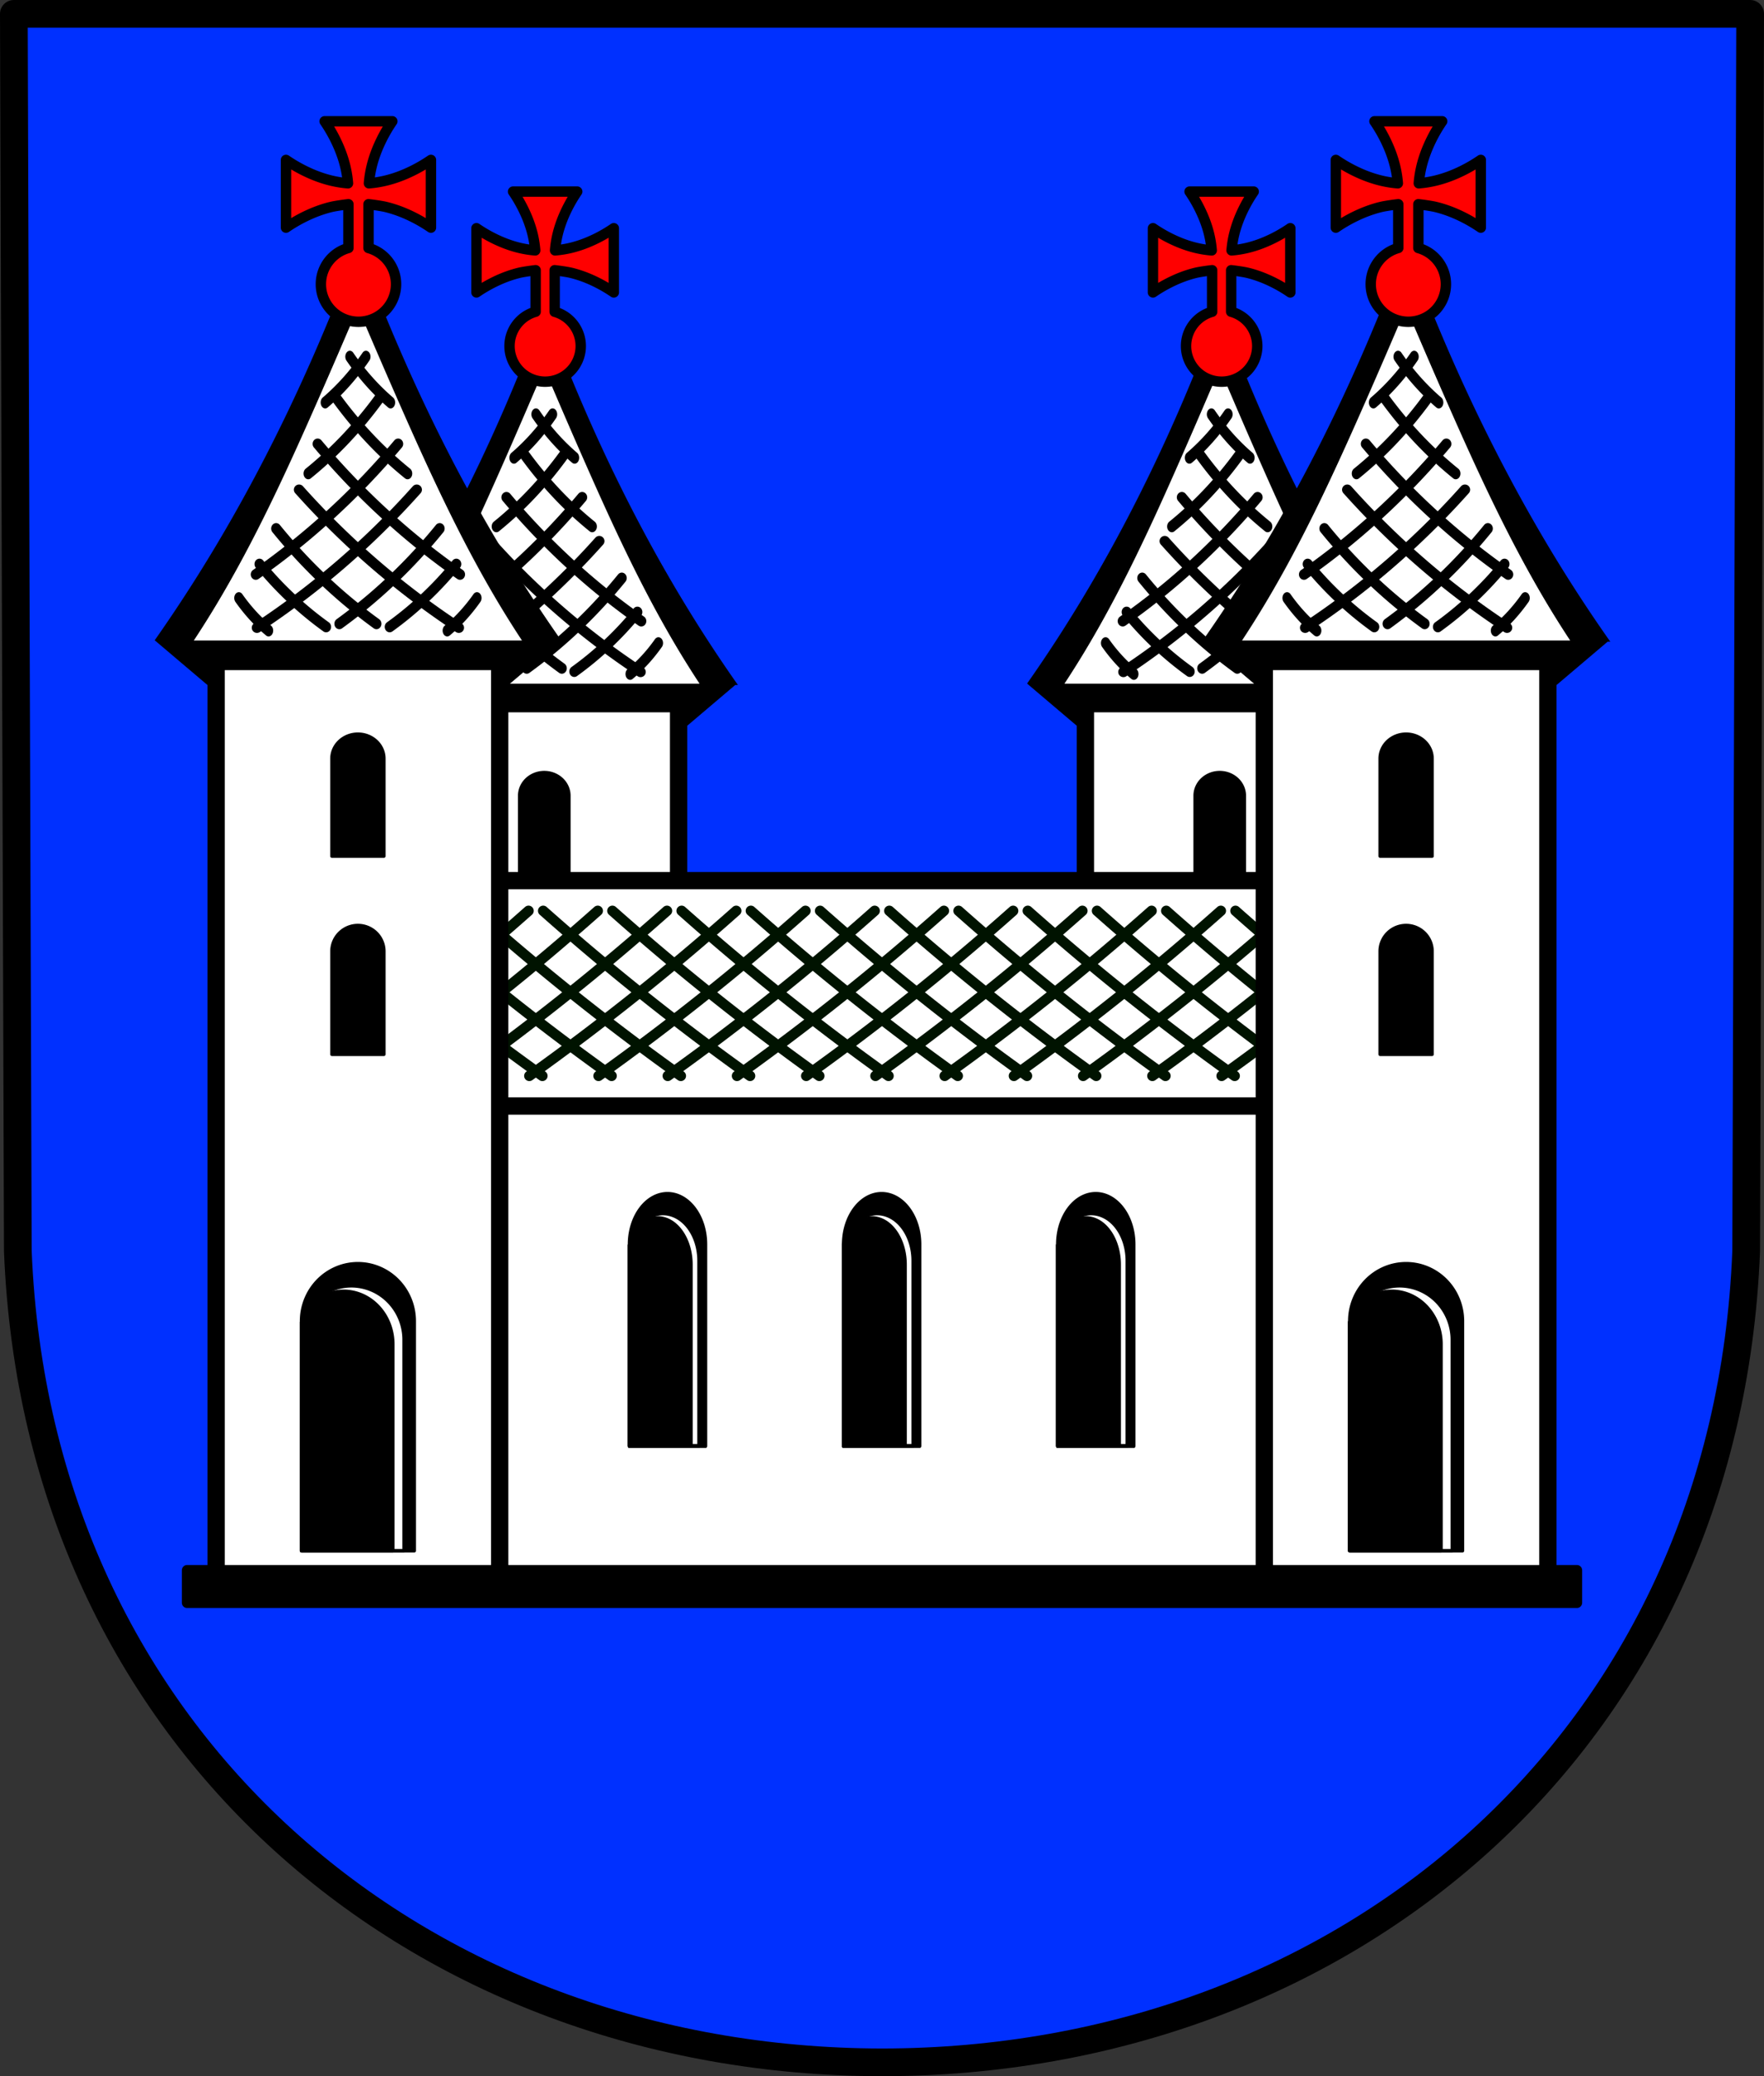 <svg xmlns="http://www.w3.org/2000/svg" width="509.511" height="599.651" viewBox="0 0 134.808 158.658"><rect x="0" y="0" width="134.808" height="158.658" fill="#333333" stroke="none"/><path style="fill:#0030ff;fill-opacity:1;fill-rule:evenodd;stroke:none;stroke-width:2.117;stroke-linecap:round;stroke-linejoin:round;stroke-miterlimit:4;stroke-dasharray:none;stroke-opacity:1" d="m120.932-169.412-.304 94.539c-1.476 37.54-30.656 61.981-66.042 62.002-35.354-.046-64.545-24.497-66.042-62.002l-.304-94.539h66.344z" transform="translate(12.818 170.47)"/><path style="fill:none;fill-rule:evenodd;stroke:#000;stroke-width:2.117;stroke-linecap:round;stroke-linejoin:round;stroke-miterlimit:4;stroke-dasharray:none;stroke-opacity:1" d="m120.932-169.412-.304 94.539c-1.476 37.54-30.656 61.981-66.042 62.002-35.354-.046-64.545-24.497-66.042-62.002l-.304-94.539h66.344z" transform="translate(12.818 170.47)"/><path style="fill:#000;stroke:#000;stroke-width:.265px;stroke-linecap:butt;stroke-linejoin:miter;stroke-opacity:1" d="m28.777-143.907-1.094.247a135.908 135.908 0 0 1-1.77 4.299c-2.618 6.057-5.68 11.928-9.247 17.48a109.482 109.482 0 0 1-2.433 3.625l4.271 3.626.008-2.067h20.53l.007 2.067 4.272-3.626a109.454 109.454 0 0 1-2.433-3.626c-3.567-5.55-6.629-11.422-9.246-17.48a135.921 135.921 0 0 1-1.772-4.298z" transform="translate(12.818 170.47)"/><path style="opacity:1;fill:#fff;fill-opacity:1;fill-rule:evenodd;stroke:#000;stroke-width:1.323;stroke-linecap:round;stroke-linejoin:round;stroke-miterlimit:4;stroke-dasharray:none;stroke-opacity:1;paint-order:fill markers stroke" d="M18.512-116.697h20.53v66.607h-20.53z" transform="translate(12.818 170.47)"/><path style="opacity:1;fill:#000;fill-opacity:1;fill-rule:evenodd;stroke:#000;stroke-width:.265;stroke-linecap:round;stroke-linejoin:round;stroke-miterlimit:4;stroke-dasharray:none;stroke-opacity:1;paint-order:fill markers stroke" d="M28.777-111.43a1.879 1.767 0 0 0-1.88 1.767v7.068h3.759v-7.068a1.879 1.767 0 0 0-1.879-1.767zm0 13.864a1.879 1.867 0 0 0-1.88 1.866v7.466h3.759V-95.7a1.879 1.867 0 0 0-1.879-1.866z" transform="translate(12.818 170.47)"/><path style="fill:#fff;stroke:#000;stroke-width:.265px;stroke-linecap:butt;stroke-linejoin:miter;stroke-opacity:1" d="M28.777-142.662a558.662 558.662 0 0 1-3.082 7.143c-2.216 5.04-4.514 10.059-7.354 14.774-.54.896-1.099 1.78-1.677 2.652H40.89a72.977 72.977 0 0 1-1.676-2.652c-2.84-4.715-5.138-9.735-7.354-14.774a558.676 558.676 0 0 1-3.082-7.143z" transform="translate(12.818 170.47)"/><path style="fill:none;stroke:#000;stroke-width:.837;stroke-linecap:round;stroke-linejoin:round;stroke-miterlimit:4;stroke-dasharray:none;stroke-opacity:1" d="M-132.09-133.048a62.287 62.287 0 0 0 12.21 10.546" transform="matrix(.947 0 0 .948 162.48 167.48)"/><path transform="matrix(.844 0 0 .897 150.186 157.348)" style="fill:none;stroke:#000;stroke-width:.912;stroke-linecap:round;stroke-linejoin:round;stroke-miterlimit:4;stroke-dasharray:none;stroke-opacity:1" d="M-132.09-133.048a62.287 62.287 0 0 0 12.21 10.546"/><path transform="matrix(.422 0 0 .518 95.845 103.69)" style="fill:none;stroke:#000;stroke-width:1.696;stroke-linecap:round;stroke-linejoin:round;stroke-miterlimit:4;stroke-dasharray:none;stroke-opacity:1" d="M-132.09-133.048a62.287 62.287 0 0 0 12.21 10.546"/><path transform="matrix(.242 0 0 .315 72.923 73.57)" style="fill:none;stroke:#000;stroke-width:2.876;stroke-linecap:round;stroke-linejoin:round;stroke-miterlimit:4;stroke-dasharray:none;stroke-opacity:1" d="M-132.09-133.048a62.287 62.287 0 0 0 12.21 10.546"/><path transform="matrix(.595 0 0 .654 114.265 131.186)" style="fill:none;stroke:#000;stroke-width:1.272;stroke-linecap:round;stroke-linejoin:round;stroke-miterlimit:4;stroke-dasharray:none;stroke-opacity:1" d="M-132.09-133.048a62.287 62.287 0 0 0 12.21 10.546"/><path transform="matrix(.395 0 0 .431 86.655 104.116)" style="fill:none;stroke:#000;stroke-width:1.923;stroke-linecap:round;stroke-linejoin:round;stroke-miterlimit:4;stroke-dasharray:none;stroke-opacity:1" d="M-132.09-133.048a62.287 62.287 0 0 0 12.21 10.546"/><path transform="matrix(.177 0 0 .224 56.252 78.946)" style="fill:none;stroke:#000;stroke-width:3.994;stroke-linecap:round;stroke-linejoin:round;stroke-miterlimit:4;stroke-dasharray:none;stroke-opacity:1" d="M-132.09-133.048a62.287 62.287 0 0 0 12.21 10.546"/><path style="fill:none;stroke:#000;stroke-width:.837;stroke-linecap:round;stroke-linejoin:round;stroke-miterlimit:4;stroke-dasharray:none;stroke-opacity:1" d="M-132.09-133.048a62.287 62.287 0 0 0 12.21 10.546" transform="matrix(-.947 0 0 .948 -79.291 167.48)"/><path transform="matrix(-.844 0 0 .897 -66.996 157.348)" style="fill:none;stroke:#000;stroke-width:.912;stroke-linecap:round;stroke-linejoin:round;stroke-miterlimit:4;stroke-dasharray:none;stroke-opacity:1" d="M-132.09-133.048a62.287 62.287 0 0 0 12.21 10.546"/><path transform="matrix(-.422 0 0 .518 -12.656 103.69)" style="fill:none;stroke:#000;stroke-width:1.696;stroke-linecap:round;stroke-linejoin:round;stroke-miterlimit:4;stroke-dasharray:none;stroke-opacity:1" d="M-132.09-133.048a62.287 62.287 0 0 0 12.21 10.546"/><path transform="matrix(-.242 0 0 .315 10.266 73.57)" style="fill:none;stroke:#000;stroke-width:2.876;stroke-linecap:round;stroke-linejoin:round;stroke-miterlimit:4;stroke-dasharray:none;stroke-opacity:1" d="M-132.09-133.048a62.287 62.287 0 0 0 12.21 10.546"/><path transform="matrix(-.595 0 0 .654 -31.076 131.186)" style="fill:none;stroke:#000;stroke-width:1.272;stroke-linecap:round;stroke-linejoin:round;stroke-miterlimit:4;stroke-dasharray:none;stroke-opacity:1" d="M-132.09-133.048a62.287 62.287 0 0 0 12.21 10.546"/><path transform="matrix(-.395 0 0 .431 -3.465 104.116)" style="fill:none;stroke:#000;stroke-width:1.923;stroke-linecap:round;stroke-linejoin:round;stroke-miterlimit:4;stroke-dasharray:none;stroke-opacity:1" d="M-132.09-133.048a62.287 62.287 0 0 0 12.21 10.546"/><path transform="matrix(-.177 0 0 .224 26.937 78.946)" style="fill:none;stroke:#000;stroke-width:3.994;stroke-linecap:round;stroke-linejoin:round;stroke-miterlimit:4;stroke-dasharray:none;stroke-opacity:1" d="M-132.09-133.048a62.287 62.287 0 0 0 12.21 10.546"/><path style="fill:#000;stroke:#000;stroke-width:.265px;stroke-linecap:butt;stroke-linejoin:miter;stroke-opacity:1" d="m80.395-143.907 1.094.247a135.908 135.908 0 0 0 1.77 4.299c2.618 6.057 5.68 11.928 9.247 17.48a109.482 109.482 0 0 0 2.434 3.625l-4.272 3.626-.008-2.067H70.131l-.008 2.067-4.272-3.626a109.454 109.454 0 0 0 2.433-3.626c3.567-5.55 6.629-11.422 9.247-17.48a135.921 135.921 0 0 0 1.77-4.298z" transform="translate(12.818 170.47)"/><path style="opacity:1;fill:#fff;fill-opacity:1;fill-rule:evenodd;stroke:#000;stroke-width:1.323;stroke-linecap:round;stroke-linejoin:round;stroke-miterlimit:4;stroke-dasharray:none;stroke-opacity:1;paint-order:fill markers stroke" transform="matrix(-1 0 0 1 12.818 170.47)" d="M-90.66-116.697h20.53v66.607h-20.53z"/><path style="opacity:1;fill:#000;fill-opacity:1;fill-rule:evenodd;stroke:#000;stroke-width:.265;stroke-linecap:round;stroke-linejoin:round;stroke-miterlimit:4;stroke-dasharray:none;stroke-opacity:1;paint-order:fill markers stroke" d="M80.395-111.43a1.879 1.767 0 0 1 1.88 1.767v7.068h-3.758v-7.068a1.879 1.767 0 0 1 1.878-1.767zm0 13.864a1.879 1.867 0 0 1 1.88 1.866v7.466h-3.758V-95.7a1.879 1.867 0 0 1 1.878-1.866z" transform="translate(12.818 170.47)"/><path style="fill:#fff;stroke:#000;stroke-width:.265px;stroke-linecap:butt;stroke-linejoin:miter;stroke-opacity:1" d="M80.395-142.662c1.011 2.388 2.038 4.77 3.082 7.143 2.216 5.04 4.514 10.059 7.354 14.774.54.896 1.1 1.78 1.677 2.652H68.283a72.977 72.977 0 0 0 1.676-2.652c2.841-4.715 5.138-9.735 7.354-14.774a558.676 558.676 0 0 0 3.082-7.143z" transform="translate(12.818 170.47)"/><path style="fill:none;stroke:#000;stroke-width:.837;stroke-linecap:round;stroke-linejoin:round;stroke-miterlimit:4;stroke-dasharray:none;stroke-opacity:1" d="M-132.09-133.048a62.287 62.287 0 0 0 12.21 10.546" transform="matrix(-.947 0 0 .948 -27.673 167.48)"/><path transform="matrix(-.844 0 0 .897 -15.378 157.348)" style="fill:none;stroke:#000;stroke-width:.912;stroke-linecap:round;stroke-linejoin:round;stroke-miterlimit:4;stroke-dasharray:none;stroke-opacity:1" d="M-132.09-133.048a62.287 62.287 0 0 0 12.21 10.546"/><path transform="matrix(-.422 0 0 .518 38.963 103.69)" style="fill:none;stroke:#000;stroke-width:1.696;stroke-linecap:round;stroke-linejoin:round;stroke-miterlimit:4;stroke-dasharray:none;stroke-opacity:1" d="M-132.09-133.048a62.287 62.287 0 0 0 12.21 10.546"/><path transform="matrix(-.242 0 0 .315 61.885 73.57)" style="fill:none;stroke:#000;stroke-width:2.876;stroke-linecap:round;stroke-linejoin:round;stroke-miterlimit:4;stroke-dasharray:none;stroke-opacity:1" d="M-132.09-133.048a62.287 62.287 0 0 0 12.21 10.546"/><path transform="matrix(-.595 0 0 .654 20.543 131.186)" style="fill:none;stroke:#000;stroke-width:1.272;stroke-linecap:round;stroke-linejoin:round;stroke-miterlimit:4;stroke-dasharray:none;stroke-opacity:1" d="M-132.09-133.048a62.287 62.287 0 0 0 12.21 10.546"/><path transform="matrix(-.395 0 0 .431 48.153 104.116)" style="fill:none;stroke:#000;stroke-width:1.923;stroke-linecap:round;stroke-linejoin:round;stroke-miterlimit:4;stroke-dasharray:none;stroke-opacity:1" d="M-132.09-133.048a62.287 62.287 0 0 0 12.21 10.546"/><path transform="matrix(-.177 0 0 .224 78.556 78.946)" style="fill:none;stroke:#000;stroke-width:3.994;stroke-linecap:round;stroke-linejoin:round;stroke-miterlimit:4;stroke-dasharray:none;stroke-opacity:1" d="M-132.09-133.048a62.287 62.287 0 0 0 12.21 10.546"/><path style="fill:none;stroke:#000;stroke-width:.837;stroke-linecap:round;stroke-linejoin:round;stroke-miterlimit:4;stroke-dasharray:none;stroke-opacity:1" d="M-132.09-133.048a62.287 62.287 0 0 0 12.21 10.546" transform="matrix(.947 0 0 .948 214.1 167.48)"/><path transform="matrix(.844 0 0 .897 201.804 157.348)" style="fill:none;stroke:#000;stroke-width:.912;stroke-linecap:round;stroke-linejoin:round;stroke-miterlimit:4;stroke-dasharray:none;stroke-opacity:1" d="M-132.09-133.048a62.287 62.287 0 0 0 12.21 10.546"/><path transform="matrix(.422 0 0 .518 147.464 103.69)" style="fill:none;stroke:#000;stroke-width:1.696;stroke-linecap:round;stroke-linejoin:round;stroke-miterlimit:4;stroke-dasharray:none;stroke-opacity:1" d="M-132.09-133.048a62.287 62.287 0 0 0 12.21 10.546"/><path transform="matrix(.242 0 0 .315 124.542 73.57)" style="fill:none;stroke:#000;stroke-width:2.876;stroke-linecap:round;stroke-linejoin:round;stroke-miterlimit:4;stroke-dasharray:none;stroke-opacity:1" d="M-132.09-133.048a62.287 62.287 0 0 0 12.21 10.546"/><path transform="matrix(.595 0 0 .654 165.884 131.186)" style="fill:none;stroke:#000;stroke-width:1.272;stroke-linecap:round;stroke-linejoin:round;stroke-miterlimit:4;stroke-dasharray:none;stroke-opacity:1" d="M-132.09-133.048a62.287 62.287 0 0 0 12.21 10.546"/><path transform="matrix(.395 0 0 .431 138.273 104.116)" style="fill:none;stroke:#000;stroke-width:1.923;stroke-linecap:round;stroke-linejoin:round;stroke-miterlimit:4;stroke-dasharray:none;stroke-opacity:1" d="M-132.09-133.048a62.287 62.287 0 0 0 12.21 10.546"/><path transform="matrix(.177 0 0 .224 107.87 78.946)" style="fill:none;stroke:#000;stroke-width:3.994;stroke-linecap:round;stroke-linejoin:round;stroke-miterlimit:4;stroke-dasharray:none;stroke-opacity:1" d="M-132.09-133.048a62.287 62.287 0 0 0 12.21 10.546"/><path style="opacity:1;fill:red;fill-opacity:1;fill-rule:evenodd;stroke:#000;stroke-width:3;stroke-linecap:round;stroke-linejoin:round;stroke-miterlimit:4;stroke-dasharray:none;stroke-opacity:1;paint-order:fill markers stroke" d="M147.96 55.248a41.17 41.17 0 0 1 3.034 5.209c1.107 2.265 2.006 4.636 2.602 7.086.372 1.53.616 3.09.748 4.66a30.402 30.402 0 0 1-4.655-.75c-2.448-.596-4.816-1.496-7.08-2.603a41.14 41.14 0 0 1-5.205-3.037V84.323a41.13 41.13 0 0 1 5.205-3.037c2.264-1.107 4.632-2.007 7.08-2.603 1.552-.378 4.53-.728 4.776-.756v11.96a10.269 10.277 0 0 0-7.526 9.903 10.269 10.277 0 0 0 10.27 10.275 10.269 10.277 0 0 0 10.268-10.275 10.269 10.277 0 0 0-7.526-9.89l.002-11.973c.246.03 3.222.378 4.774.756 2.448.596 4.818 1.496 7.082 2.603 1.805.883 3.546 1.9 5.203 3.037V65.813a41.115 41.115 0 0 1-5.203 3.037c-2.264 1.107-4.634 2.007-7.082 2.603-1.53.373-3.088.619-4.657.75.131-1.57.378-3.13.75-4.66.596-2.45 1.495-4.82 2.602-7.086a41.188 41.188 0 0 1 3.035-5.209h-18.496zm195.093 0a41.188 41.188 0 0 1 3.035 5.209c1.107 2.265 2.006 4.636 2.601 7.086.373 1.53.621 3.09.752 4.66a30.377 30.377 0 0 1-4.658-.75c-2.448-.596-4.818-1.496-7.082-2.603a41.115 41.115 0 0 1-5.203-3.037V84.323a41.106 41.106 0 0 1 5.203-3.037c2.264-1.107 4.634-2.007 7.082-2.603 1.552-.378 4.53-.726 4.776-.756l.002 11.972a10.269 10.277 0 0 0-7.528 9.891 10.269 10.277 0 0 0 10.27 10.275 10.269 10.277 0 0 0 10.27-10.275 10.269 10.277 0 0 0-7.526-9.902V77.928c.245.028 3.221.378 4.773.756 2.448.596 4.819 1.496 7.082 2.603 1.806.883 3.547 1.9 5.203 3.037V65.813a41.117 41.117 0 0 1-5.203 3.037c-2.263 1.107-4.634 2.007-7.082 2.603a30.401 30.401 0 0 1-4.654.75c.132-1.57.378-3.13.75-4.66.596-2.45 1.493-4.82 2.6-7.086a41.184 41.184 0 0 1 3.035-5.209H343.053z" transform="scale(.265)"/><path style="fill:#000;stroke:#000;stroke-width:.265px;stroke-linecap:butt;stroke-linejoin:miter;stroke-opacity:1" d="m14.534-148.618-1.155.26a143.276 143.276 0 0 1-1.869 4.534c-2.763 6.39-5.995 12.58-9.76 18.435a115.46 115.46 0 0 1-2.568 3.824l4.509 3.824.008-2.18h21.669l.008 2.18 4.509-3.824a115.43 115.43 0 0 1-2.568-3.824c-3.765-5.854-6.997-12.046-9.76-18.435-.649-1.5-1.272-3.012-1.87-4.534z" transform="translate(12.818 170.47)"/><path style="opacity:1;fill:#fff;fill-opacity:1;fill-rule:evenodd;stroke:#000;stroke-width:1.323;stroke-linecap:round;stroke-linejoin:round;stroke-miterlimit:4;stroke-dasharray:none;stroke-opacity:1;paint-order:fill markers stroke" d="M23.309-85.95h62.554v35.828H23.309zM23.309-103.172h62.554v17.221H23.309z" transform="translate(12.818 170.47)"/><path transform="translate(155.555 170.493)" d="M-103.464-100.89a190.566 190.566 0 0 0 15.812 12.613" style="fill:none;stroke:#001300;stroke-width:.794;stroke-linecap:round;stroke-linejoin:round;stroke-miterlimit:4;stroke-dasharray:none;stroke-opacity:1"/><path d="M-103.464-100.89a190.566 190.566 0 0 0 15.812 12.613" style="fill:none;stroke:#001300;stroke-width:.794;stroke-linecap:round;stroke-linejoin:round;stroke-miterlimit:4;stroke-dasharray:none;stroke-opacity:1" transform="translate(144.974 170.493)"/><path d="M-103.464-100.89a190.566 190.566 0 0 0 15.812 12.613" style="fill:none;stroke:#001300;stroke-width:.794;stroke-linecap:round;stroke-linejoin:round;stroke-miterlimit:4;stroke-dasharray:none;stroke-opacity:1" transform="translate(150.265 170.493)"/><path d="M-103.464-100.89a190.566 190.566 0 0 0 15.812 12.613" style="fill:none;stroke:#001300;stroke-width:.794;stroke-linecap:round;stroke-linejoin:round;stroke-miterlimit:4;stroke-dasharray:none;stroke-opacity:1" transform="translate(160.846 170.493)"/><path transform="translate(171.427 170.493)" d="M-103.464-100.89a190.566 190.566 0 0 0 15.812 12.613" style="fill:none;stroke:#001300;stroke-width:.794;stroke-linecap:round;stroke-linejoin:round;stroke-miterlimit:4;stroke-dasharray:none;stroke-opacity:1"/><path d="M-103.464-100.89a190.566 190.566 0 0 0 15.812 12.613" style="fill:none;stroke:#001300;stroke-width:.794;stroke-linecap:round;stroke-linejoin:round;stroke-miterlimit:4;stroke-dasharray:none;stroke-opacity:1" transform="translate(166.137 170.493)"/><path d="M-103.464-100.89a190.566 190.566 0 0 0 15.812 12.613" style="fill:none;stroke:#001300;stroke-width:.794;stroke-linecap:round;stroke-linejoin:round;stroke-miterlimit:4;stroke-dasharray:none;stroke-opacity:1" transform="translate(176.718 170.493)"/><path transform="translate(187.3 170.493)" d="M-103.464-100.89a190.566 190.566 0 0 0 15.812 12.613" style="fill:none;stroke:#001300;stroke-width:.794;stroke-linecap:round;stroke-linejoin:round;stroke-miterlimit:4;stroke-dasharray:none;stroke-opacity:1"/><path d="M-103.464-100.89a190.566 190.566 0 0 0 15.812 12.613" style="fill:none;stroke:#001300;stroke-width:.794;stroke-linecap:round;stroke-linejoin:round;stroke-miterlimit:4;stroke-dasharray:none;stroke-opacity:1" transform="translate(182.009 170.493)"/><path d="M-103.464-100.89a190.566 190.566 0 0 0 15.812 12.613" style="fill:none;stroke:#001300;stroke-width:.794;stroke-linecap:round;stroke-linejoin:round;stroke-miterlimit:4;stroke-dasharray:none;stroke-opacity:1" transform="translate(192.59 170.493)"/><path d="M-103.464-100.89a190.566 190.566 0 0 0 15.812 12.613" style="fill:none;stroke:#001300;stroke-width:.794;stroke-linecap:round;stroke-linejoin:round;stroke-miterlimit:4;stroke-dasharray:none;stroke-opacity:1" transform="translate(197.881 170.493)"/><path transform="translate(139.683 170.493)" d="M-103.464-100.89a190.566 190.566 0 0 0 15.812 12.613" style="fill:none;stroke:#001300;stroke-width:.794;stroke-linecap:round;stroke-linejoin:round;stroke-miterlimit:4;stroke-dasharray:none;stroke-opacity:1"/><path transform="translate(134.392 170.493)" d="M-103.464-100.89a190.566 190.566 0 0 0 15.812 12.613" style="fill:none;stroke:#001300;stroke-width:.794;stroke-linecap:round;stroke-linejoin:round;stroke-miterlimit:4;stroke-dasharray:none;stroke-opacity:1"/><path transform="translate(129.102 170.493)" d="M-103.464-100.89a190.566 190.566 0 0 0 15.812 12.613" style="fill:none;stroke:#001300;stroke-width:.794;stroke-linecap:round;stroke-linejoin:round;stroke-miterlimit:4;stroke-dasharray:none;stroke-opacity:1"/><path transform="matrix(-1 0 0 1 -20.747 170.493)" d="M-103.464-100.89a190.566 190.566 0 0 0 15.812 12.613" style="fill:none;stroke:#001300;stroke-width:.794;stroke-linecap:round;stroke-linejoin:round;stroke-miterlimit:4;stroke-dasharray:none;stroke-opacity:1"/><path d="M-103.464-100.89a190.566 190.566 0 0 0 15.812 12.613" style="fill:none;stroke:#001300;stroke-width:.794;stroke-linecap:round;stroke-linejoin:round;stroke-miterlimit:4;stroke-dasharray:none;stroke-opacity:1" transform="matrix(-1 0 0 1 -10.166 170.493)"/><path d="M-103.464-100.89a190.566 190.566 0 0 0 15.812 12.613" style="fill:none;stroke:#001300;stroke-width:.794;stroke-linecap:round;stroke-linejoin:round;stroke-miterlimit:4;stroke-dasharray:none;stroke-opacity:1" transform="matrix(-1 0 0 1 -15.457 170.493)"/><path d="M-103.464-100.89a190.566 190.566 0 0 0 15.812 12.613" style="fill:none;stroke:#001300;stroke-width:.794;stroke-linecap:round;stroke-linejoin:round;stroke-miterlimit:4;stroke-dasharray:none;stroke-opacity:1" transform="matrix(-1 0 0 1 -26.038 170.493)"/><path transform="matrix(-1 0 0 1 -36.62 170.493)" d="M-103.464-100.89a190.566 190.566 0 0 0 15.812 12.613" style="fill:none;stroke:#001300;stroke-width:.794;stroke-linecap:round;stroke-linejoin:round;stroke-miterlimit:4;stroke-dasharray:none;stroke-opacity:1"/><path d="M-103.464-100.89a190.566 190.566 0 0 0 15.812 12.613" style="fill:none;stroke:#001300;stroke-width:.794;stroke-linecap:round;stroke-linejoin:round;stroke-miterlimit:4;stroke-dasharray:none;stroke-opacity:1" transform="matrix(-1 0 0 1 -31.329 170.493)"/><path d="M-103.464-100.89a190.566 190.566 0 0 0 15.812 12.613" style="fill:none;stroke:#001300;stroke-width:.794;stroke-linecap:round;stroke-linejoin:round;stroke-miterlimit:4;stroke-dasharray:none;stroke-opacity:1" transform="matrix(-1 0 0 1 -41.91 170.493)"/><path transform="matrix(-1 0 0 1 -52.492 170.493)" d="M-103.464-100.89a190.566 190.566 0 0 0 15.812 12.613" style="fill:none;stroke:#001300;stroke-width:.794;stroke-linecap:round;stroke-linejoin:round;stroke-miterlimit:4;stroke-dasharray:none;stroke-opacity:1"/><path d="M-103.464-100.89a190.566 190.566 0 0 0 15.812 12.613" style="fill:none;stroke:#001300;stroke-width:.794;stroke-linecap:round;stroke-linejoin:round;stroke-miterlimit:4;stroke-dasharray:none;stroke-opacity:1" transform="matrix(-1 0 0 1 -47.2 170.493)"/><path d="M-103.464-100.89a190.566 190.566 0 0 0 15.812 12.613" style="fill:none;stroke:#001300;stroke-width:.794;stroke-linecap:round;stroke-linejoin:round;stroke-miterlimit:4;stroke-dasharray:none;stroke-opacity:1" transform="matrix(-1 0 0 1 -57.782 170.493)"/><path d="M-103.464-100.89a190.566 190.566 0 0 0 15.812 12.613" style="fill:none;stroke:#001300;stroke-width:.794;stroke-linecap:round;stroke-linejoin:round;stroke-miterlimit:4;stroke-dasharray:none;stroke-opacity:1" transform="matrix(-1 0 0 1 -63.073 170.493)"/><path transform="matrix(-1 0 0 1 -4.875 170.493)" d="M-103.464-100.89a190.566 190.566 0 0 0 15.812 12.613" style="fill:none;stroke:#001300;stroke-width:.794;stroke-linecap:round;stroke-linejoin:round;stroke-miterlimit:4;stroke-dasharray:none;stroke-opacity:1"/><path transform="matrix(-1 0 0 1 .416 170.493)" d="M-103.464-100.89a190.566 190.566 0 0 0 15.812 12.613" style="fill:none;stroke:#001300;stroke-width:.794;stroke-linecap:round;stroke-linejoin:round;stroke-miterlimit:4;stroke-dasharray:none;stroke-opacity:1"/><path transform="matrix(-1 0 0 1 5.706 170.493)" d="M-103.464-100.89a190.566 190.566 0 0 0 15.812 12.613" style="fill:none;stroke:#001300;stroke-width:.794;stroke-linecap:round;stroke-linejoin:round;stroke-miterlimit:4;stroke-dasharray:none;stroke-opacity:1"/><path style="opacity:1;fill:#fff;fill-opacity:1;fill-rule:evenodd;stroke:#000;stroke-width:1.323;stroke-linecap:round;stroke-linejoin:round;stroke-miterlimit:4;stroke-dasharray:none;stroke-opacity:1;paint-order:fill markers stroke" d="M3.699-119.921h21.669v70.247H3.699z" transform="translate(12.818 170.47)"/><path style="opacity:1;fill:#000;fill-opacity:1;fill-rule:evenodd;stroke:#000;stroke-width:.265;stroke-linecap:round;stroke-linejoin:round;stroke-miterlimit:4;stroke-dasharray:none;stroke-opacity:1;paint-order:fill markers stroke" d="M14.534-73.902a4.307 4.388 0 0 0-4.307 4.387v17.55h8.613v-17.55a4.307 4.388 0 0 0-4.306-4.387z" transform="translate(12.818 170.47)"/><path style="opacity:1;fill:#fff;fill-opacity:1;fill-rule:evenodd;stroke:#000;stroke-width:.265;stroke-linecap:round;stroke-linejoin:round;stroke-miterlimit:4;stroke-dasharray:none;stroke-opacity:1;paint-order:fill markers stroke" d="M14.032-72.213a4.031 4.128 0 0 0-3.805 2.78v17.468h7.837v-16.12a4.031 4.128 0 0 0-4.032-4.128z" transform="translate(12.818 170.47)"/><path style="opacity:1;fill:#000;fill-opacity:1;fill-rule:evenodd;stroke:#000;stroke-width:.265;stroke-linecap:round;stroke-linejoin:round;stroke-miterlimit:4;stroke-dasharray:none;stroke-opacity:1;paint-order:fill markers stroke" d="M13.44-71.792a3.763 4.044 0 0 0-2.335.878 4.031 4.128 0 0 0-.878 1.48v17.47h6.975v-15.784a3.763 4.044 0 0 0-3.762-4.044zM14.534-114.366a1.983 1.864 0 0 0-1.984 1.863v7.455h3.967v-7.455a1.983 1.864 0 0 0-1.983-1.863zm0 14.622a1.983 1.969 0 0 0-1.984 1.968v7.874h3.967v-7.874a1.983 1.969 0 0 0-1.983-1.968z" transform="translate(12.818 170.47)"/><path style="fill:#fff;stroke:#000;stroke-width:.265px;stroke-linecap:butt;stroke-linejoin:miter;stroke-opacity:1" d="M14.534-147.305a588.973 588.973 0 0 1-3.253 7.534c-2.34 5.314-4.764 10.608-7.763 15.58a76.96 76.96 0 0 1-1.769 2.797H27.318a76.96 76.96 0 0 1-1.77-2.796c-2.998-4.973-5.422-10.267-7.761-15.581a588.973 588.973 0 0 1-3.253-7.534z" transform="translate(12.818 170.47)"/><path style="fill:none;stroke:#000;stroke-width:.794;stroke-linecap:round;stroke-linejoin:round;stroke-miterlimit:4;stroke-dasharray:none;stroke-opacity:1" d="M-132.09-133.048a62.287 62.287 0 0 0 12.21 10.546" transform="translate(154.945 170.47)"/><path transform="matrix(.891 0 0 .946 141.968 159.785)" style="fill:none;stroke:#000;stroke-width:.864;stroke-linecap:round;stroke-linejoin:round;stroke-miterlimit:4;stroke-dasharray:none;stroke-opacity:1" d="M-132.09-133.048a62.287 62.287 0 0 0 12.21 10.546"/><path transform="matrix(.446 0 0 .547 84.612 103.194)" style="fill:none;stroke:#000;stroke-width:1.608;stroke-linecap:round;stroke-linejoin:round;stroke-miterlimit:4;stroke-dasharray:none;stroke-opacity:1" d="M-132.09-133.048a62.287 62.287 0 0 0 12.21 10.546"/><path transform="matrix(.255 0 0 .332 60.419 71.429)" style="fill:none;stroke:#000;stroke-width:2.726;stroke-linecap:round;stroke-linejoin:round;stroke-miterlimit:4;stroke-dasharray:none;stroke-opacity:1" d="M-132.09-133.048a62.287 62.287 0 0 0 12.21 10.546"/><path transform="matrix(.628 0 0 .69 104.054 132.193)" style="fill:none;stroke:#000;stroke-width:1.206;stroke-linecap:round;stroke-linejoin:round;stroke-miterlimit:4;stroke-dasharray:none;stroke-opacity:1" d="M-132.09-133.048a62.287 62.287 0 0 0 12.21 10.546"/><path transform="matrix(.417 0 0 .455 74.912 103.643)" style="fill:none;stroke:#000;stroke-width:1.822;stroke-linecap:round;stroke-linejoin:round;stroke-miterlimit:4;stroke-dasharray:none;stroke-opacity:1" d="M-132.09-133.048a62.287 62.287 0 0 0 12.21 10.546"/><path transform="matrix(.186 0 0 .236 42.822 77.098)" style="fill:none;stroke:#000;stroke-width:3.785;stroke-linecap:round;stroke-linejoin:round;stroke-miterlimit:4;stroke-dasharray:none;stroke-opacity:1" d="M-132.09-133.048a62.287 62.287 0 0 0 12.21 10.546"/><path style="fill:none;stroke:#000;stroke-width:.794;stroke-linecap:round;stroke-linejoin:round;stroke-miterlimit:4;stroke-dasharray:none;stroke-opacity:1" d="M-132.09-133.048a62.287 62.287 0 0 0 12.21 10.546" transform="matrix(-1 0 0 1 -100.243 170.47)"/><path transform="matrix(-.891 0 0 .946 -87.265 159.785)" style="fill:none;stroke:#000;stroke-width:.864;stroke-linecap:round;stroke-linejoin:round;stroke-miterlimit:4;stroke-dasharray:none;stroke-opacity:1" d="M-132.09-133.048a62.287 62.287 0 0 0 12.21 10.546"/><path transform="matrix(-.446 0 0 .547 -29.91 103.194)" style="fill:none;stroke:#000;stroke-width:1.608;stroke-linecap:round;stroke-linejoin:round;stroke-miterlimit:4;stroke-dasharray:none;stroke-opacity:1" d="M-132.09-133.048a62.287 62.287 0 0 0 12.21 10.546"/><path transform="matrix(-.255 0 0 .332 -5.716 71.429)" style="fill:none;stroke:#000;stroke-width:2.726;stroke-linecap:round;stroke-linejoin:round;stroke-miterlimit:4;stroke-dasharray:none;stroke-opacity:1" d="M-132.09-133.048a62.287 62.287 0 0 0 12.21 10.546"/><path transform="matrix(-.628 0 0 .69 -49.351 132.193)" style="fill:none;stroke:#000;stroke-width:1.206;stroke-linecap:round;stroke-linejoin:round;stroke-miterlimit:4;stroke-dasharray:none;stroke-opacity:1" d="M-132.09-133.048a62.287 62.287 0 0 0 12.21 10.546"/><path transform="matrix(-.417 0 0 .455 -20.209 103.643)" style="fill:none;stroke:#000;stroke-width:1.822;stroke-linecap:round;stroke-linejoin:round;stroke-miterlimit:4;stroke-dasharray:none;stroke-opacity:1" d="M-132.09-133.048a62.287 62.287 0 0 0 12.21 10.546"/><path transform="matrix(-.186 0 0 .236 11.88 77.098)" style="fill:none;stroke:#000;stroke-width:3.785;stroke-linecap:round;stroke-linejoin:round;stroke-miterlimit:4;stroke-dasharray:none;stroke-opacity:1" d="M-132.09-133.048a62.287 62.287 0 0 0 12.21 10.546"/><path style="fill:#000;stroke:#000;stroke-width:.265px;stroke-linecap:butt;stroke-linejoin:miter;stroke-opacity:1" d="m94.639-148.618-1.155.26a143.276 143.276 0 0 1-1.869 4.534c-2.763 6.39-5.994 12.58-9.76 18.435a115.46 115.46 0 0 1-2.568 3.824l4.51 3.824.007-2.18h21.669l.008 2.18 4.509-3.824a115.43 115.43 0 0 1-2.568-3.824c-3.765-5.854-6.997-12.046-9.76-18.435-.648-1.5-1.272-3.012-1.87-4.534z" transform="translate(12.818 170.47)"/><path style="opacity:1;fill:#fff;fill-opacity:1;fill-rule:evenodd;stroke:#000;stroke-width:1.323;stroke-linecap:round;stroke-linejoin:round;stroke-miterlimit:4;stroke-dasharray:none;stroke-opacity:1;paint-order:fill markers stroke" d="M83.804-119.921h21.669v70.247H83.804z" transform="translate(12.818 170.47)"/><path style="opacity:1;fill:#000;fill-opacity:1;fill-rule:evenodd;stroke:#000;stroke-width:.265;stroke-linecap:round;stroke-linejoin:round;stroke-miterlimit:4;stroke-dasharray:none;stroke-opacity:1;paint-order:fill markers stroke" d="M94.639-73.902a4.307 4.388 0 0 0-4.307 4.387v17.55h8.614v-17.55a4.307 4.388 0 0 0-4.307-4.387z" transform="translate(12.818 170.47)"/><path style="opacity:1;fill:#fff;fill-opacity:1;fill-rule:evenodd;stroke:#000;stroke-width:.265;stroke-linecap:round;stroke-linejoin:round;stroke-miterlimit:4;stroke-dasharray:none;stroke-opacity:1;paint-order:fill markers stroke" d="M94.137-72.213a4.031 4.128 0 0 0-3.805 2.78v17.468h7.837v-16.12a4.031 4.128 0 0 0-4.032-4.128z" transform="translate(12.818 170.47)"/><path style="opacity:1;fill:#000;fill-opacity:1;fill-rule:evenodd;stroke:#000;stroke-width:.265;stroke-linecap:round;stroke-linejoin:round;stroke-miterlimit:4;stroke-dasharray:none;stroke-opacity:1;paint-order:fill markers stroke" d="M93.545-71.792a3.763 4.044 0 0 0-2.334.878 4.031 4.128 0 0 0-.879 1.48v17.47h6.975v-15.784a3.763 4.044 0 0 0-3.762-4.044zM94.639-114.366a1.983 1.864 0 0 0-1.983 1.863v7.455h3.966v-7.455a1.983 1.864 0 0 0-1.983-1.863zm0 14.622a1.983 1.969 0 0 0-1.983 1.968v7.874h3.966v-7.874a1.983 1.969 0 0 0-1.983-1.968z" transform="translate(12.818 170.47)"/><path style="fill:#fff;stroke:#000;stroke-width:.265px;stroke-linecap:butt;stroke-linejoin:miter;stroke-opacity:1" d="M94.639-147.305a588.973 588.973 0 0 1-3.253 7.534c-2.34 5.314-4.764 10.608-7.762 15.58a76.96 76.96 0 0 1-1.77 2.797H107.423a76.96 76.96 0 0 1-1.77-2.796c-2.997-4.973-5.422-10.267-7.761-15.581a588.973 588.973 0 0 1-3.253-7.534z" transform="translate(12.818 170.47)"/><path style="fill:none;stroke:#000;stroke-width:.794;stroke-linecap:round;stroke-linejoin:round;stroke-miterlimit:4;stroke-dasharray:none;stroke-opacity:1" d="M-132.09-133.048a62.287 62.287 0 0 0 12.21 10.546" transform="translate(235.05 170.47)"/><path transform="matrix(.891 0 0 .946 222.073 159.785)" style="fill:none;stroke:#000;stroke-width:.864;stroke-linecap:round;stroke-linejoin:round;stroke-miterlimit:4;stroke-dasharray:none;stroke-opacity:1" d="M-132.09-133.048a62.287 62.287 0 0 0 12.21 10.546"/><path transform="matrix(.446 0 0 .547 164.717 103.194)" style="fill:none;stroke:#000;stroke-width:1.608;stroke-linecap:round;stroke-linejoin:round;stroke-miterlimit:4;stroke-dasharray:none;stroke-opacity:1" d="M-132.09-133.048a62.287 62.287 0 0 0 12.21 10.546"/><path transform="matrix(.255 0 0 .332 140.524 71.429)" style="fill:none;stroke:#000;stroke-width:2.726;stroke-linecap:round;stroke-linejoin:round;stroke-miterlimit:4;stroke-dasharray:none;stroke-opacity:1" d="M-132.09-133.048a62.287 62.287 0 0 0 12.21 10.546"/><path transform="matrix(.628 0 0 .69 184.16 132.193)" style="fill:none;stroke:#000;stroke-width:1.206;stroke-linecap:round;stroke-linejoin:round;stroke-miterlimit:4;stroke-dasharray:none;stroke-opacity:1" d="M-132.09-133.048a62.287 62.287 0 0 0 12.21 10.546"/><path transform="matrix(.417 0 0 .455 155.017 103.643)" style="fill:none;stroke:#000;stroke-width:1.822;stroke-linecap:round;stroke-linejoin:round;stroke-miterlimit:4;stroke-dasharray:none;stroke-opacity:1" d="M-132.09-133.048a62.287 62.287 0 0 0 12.21 10.546"/><path transform="matrix(.186 0 0 .236 122.927 77.098)" style="fill:none;stroke:#000;stroke-width:3.785;stroke-linecap:round;stroke-linejoin:round;stroke-miterlimit:4;stroke-dasharray:none;stroke-opacity:1" d="M-132.09-133.048a62.287 62.287 0 0 0 12.21 10.546"/><path style="fill:none;stroke:#000;stroke-width:.794;stroke-linecap:round;stroke-linejoin:round;stroke-miterlimit:4;stroke-dasharray:none;stroke-opacity:1" d="M-132.09-133.048a62.287 62.287 0 0 0 12.21 10.546" transform="matrix(-1 0 0 1 -20.137 170.47)"/><path transform="matrix(-.891 0 0 .946 -7.16 159.785)" style="fill:none;stroke:#000;stroke-width:.864;stroke-linecap:round;stroke-linejoin:round;stroke-miterlimit:4;stroke-dasharray:none;stroke-opacity:1" d="M-132.09-133.048a62.287 62.287 0 0 0 12.21 10.546"/><path transform="matrix(-.446 0 0 .547 50.196 103.194)" style="fill:none;stroke:#000;stroke-width:1.608;stroke-linecap:round;stroke-linejoin:round;stroke-miterlimit:4;stroke-dasharray:none;stroke-opacity:1" d="M-132.09-133.048a62.287 62.287 0 0 0 12.21 10.546"/><path transform="matrix(-.255 0 0 .332 74.39 71.429)" style="fill:none;stroke:#000;stroke-width:2.726;stroke-linecap:round;stroke-linejoin:round;stroke-miterlimit:4;stroke-dasharray:none;stroke-opacity:1" d="M-132.09-133.048a62.287 62.287 0 0 0 12.21 10.546"/><path transform="matrix(-.628 0 0 .69 30.754 132.193)" style="fill:none;stroke:#000;stroke-width:1.206;stroke-linecap:round;stroke-linejoin:round;stroke-miterlimit:4;stroke-dasharray:none;stroke-opacity:1" d="M-132.09-133.048a62.287 62.287 0 0 0 12.21 10.546"/><path transform="matrix(-.417 0 0 .455 59.896 103.643)" style="fill:none;stroke:#000;stroke-width:1.822;stroke-linecap:round;stroke-linejoin:round;stroke-miterlimit:4;stroke-dasharray:none;stroke-opacity:1" d="M-132.09-133.048a62.287 62.287 0 0 0 12.21 10.546"/><path transform="matrix(-.186 0 0 .236 91.986 77.098)" style="fill:none;stroke:#000;stroke-width:3.785;stroke-linecap:round;stroke-linejoin:round;stroke-miterlimit:4;stroke-dasharray:none;stroke-opacity:1" d="M-132.09-133.048a62.287 62.287 0 0 0 12.21 10.546"/><path style="opacity:1;fill:red;fill-opacity:1;fill-rule:evenodd;stroke:#000;stroke-width:3;stroke-linecap:round;stroke-linejoin:round;stroke-miterlimit:4;stroke-dasharray:none;stroke-opacity:1;paint-order:fill markers stroke" d="M93.615 34.977a43.405 43.405 0 0 1 3.203 5.492c1.168 2.389 2.116 4.89 2.745 7.474.392 1.614.652 3.26.79 4.914a32.085 32.085 0 0 1-4.912-.79c-2.584-.63-5.085-1.579-7.474-2.747a43.407 43.407 0 0 1-5.492-3.203v19.524a43.403 43.403 0 0 1 5.492-3.204c2.389-1.167 4.89-2.115 7.474-2.744 1.638-.398 4.78-.768 5.04-.798V71.51a10.839 10.839 0 0 0-7.944 10.443 10.839 10.839 0 0 0 10.84 10.838 10.839 10.839 0 0 0 10.838-10.838 10.839 10.839 0 0 0-7.944-10.432l.002-12.626c.26.03 3.402.4 5.04.798 2.583.629 5.085 1.577 7.474 2.745a43.4 43.4 0 0 1 5.492 3.203V46.117a43.405 43.405 0 0 1-5.492 3.203c-2.389 1.168-4.89 2.118-7.475 2.746-1.614.393-3.26.653-4.916.791.139-1.655.4-3.3.793-4.914.629-2.584 1.578-5.085 2.747-7.474a43.41 43.41 0 0 1 3.203-5.492H93.615zm302.76 0a43.405 43.405 0 0 1 3.203 5.492c1.168 2.389 2.116 4.89 2.744 7.474.393 1.614.652 3.26.791 4.914a32.085 32.085 0 0 1-4.912-.79c-2.584-.63-5.085-1.579-7.474-2.747a43.406 43.406 0 0 1-5.493-3.203v19.524a43.402 43.402 0 0 1 5.493-3.204c2.389-1.167 4.89-2.115 7.474-2.744 1.638-.398 4.78-.768 5.04-.798V71.51a10.839 10.839 0 0 0-7.944 10.443 10.839 10.839 0 0 0 10.84 10.838 10.839 10.839 0 0 0 10.838-10.838 10.839 10.839 0 0 0-7.944-10.432l.002-12.626c.26.03 3.402.4 5.04.798 2.583.629 5.085 1.577 7.474 2.745a43.399 43.399 0 0 1 5.492 3.203V46.117a43.404 43.404 0 0 1-5.492 3.203c-2.39 1.168-4.89 2.118-7.475 2.746-1.614.393-3.26.653-4.916.791.139-1.655.4-3.3.793-4.914.629-2.584 1.578-5.085 2.746-7.474a43.41 43.41 0 0 1 3.203-5.492h-19.523z" transform="scale(.265)"/><path style="opacity:1;fill:#000;fill-opacity:1;fill-rule:evenodd;stroke:#000;stroke-width:.794;stroke-linecap:round;stroke-linejoin:round;stroke-miterlimit:4;stroke-dasharray:none;stroke-opacity:1;paint-order:fill markers stroke" d="M1.477-50.479h106.218v2.49H1.477z" transform="translate(12.818 170.47)"/><g style="stroke-width:1.296"><path d="M-88.445-79.005a4.307 4.388 0 0 0-4.307 4.387v17.55h8.614v-17.55a4.307 4.388 0 0 0-4.307-4.387z" style="opacity:1;fill:#000;fill-opacity:1;fill-rule:evenodd;stroke:#000;stroke-width:.343;stroke-linecap:round;stroke-linejoin:round;stroke-miterlimit:4;stroke-dasharray:none;stroke-opacity:1;paint-order:fill markers stroke" transform="matrix(.678 0 0 .878 127.341 160.603)"/><path d="M-88.947-77.315a4.031 4.128 0 0 0-3.805 2.778v17.47h7.837v-16.12a4.031 4.128 0 0 0-4.032-4.128z" style="opacity:1;fill:#fff;fill-opacity:1;fill-rule:evenodd;stroke:#000;stroke-width:.343;stroke-linecap:round;stroke-linejoin:round;stroke-miterlimit:4;stroke-dasharray:none;stroke-opacity:1;paint-order:fill markers stroke" transform="matrix(.678 0 0 .878 127.341 160.603)"/><path d="M-89.539-76.895a3.763 4.044 0 0 0-2.334.878 4.031 4.128 0 0 0-.879 1.48v17.47h6.976v-15.784a3.763 4.044 0 0 0-3.763-4.044z" style="opacity:1;fill:#000;fill-opacity:1;fill-rule:evenodd;stroke:#000;stroke-width:.343;stroke-linecap:round;stroke-linejoin:round;stroke-miterlimit:4;stroke-dasharray:none;stroke-opacity:1;paint-order:fill markers stroke" transform="matrix(.678 0 0 .878 127.341 160.603)"/></g><g><g style="stroke-width:1.296"><path style="opacity:1;fill:#000;fill-opacity:1;fill-rule:evenodd;stroke:#000;stroke-width:.343;stroke-linecap:round;stroke-linejoin:round;stroke-miterlimit:4;stroke-dasharray:none;stroke-opacity:1;paint-order:fill markers stroke" d="M-88.445-79.005a4.307 4.388 0 0 0-4.307 4.387v17.55h8.614v-17.55a4.307 4.388 0 0 0-4.307-4.387z" transform="matrix(.678 0 0 .878 110.977 160.603)"/><path style="opacity:1;fill:#fff;fill-opacity:1;fill-rule:evenodd;stroke:#000;stroke-width:.343;stroke-linecap:round;stroke-linejoin:round;stroke-miterlimit:4;stroke-dasharray:none;stroke-opacity:1;paint-order:fill markers stroke" d="M-88.947-77.315a4.031 4.128 0 0 0-3.805 2.778v17.47h7.837v-16.12a4.031 4.128 0 0 0-4.032-4.128z" transform="matrix(.678 0 0 .878 110.977 160.603)"/><path style="opacity:1;fill:#000;fill-opacity:1;fill-rule:evenodd;stroke:#000;stroke-width:.343;stroke-linecap:round;stroke-linejoin:round;stroke-miterlimit:4;stroke-dasharray:none;stroke-opacity:1;paint-order:fill markers stroke" d="M-89.539-76.895a3.763 4.044 0 0 0-2.334.878 4.031 4.128 0 0 0-.879 1.48v17.47h6.976v-15.784a3.763 4.044 0 0 0-3.763-4.044z" transform="matrix(.678 0 0 .878 110.977 160.603)"/></g><g style="stroke-width:1.296"><path style="opacity:1;fill:#000;fill-opacity:1;fill-rule:evenodd;stroke:#000;stroke-width:.343;stroke-linecap:round;stroke-linejoin:round;stroke-miterlimit:4;stroke-dasharray:none;stroke-opacity:1;paint-order:fill markers stroke" d="M-88.445-79.005a4.307 4.388 0 0 0-4.307 4.387v17.55h8.614v-17.55a4.307 4.388 0 0 0-4.307-4.387z" transform="matrix(.678 0 0 .878 143.705 160.603)"/><path style="opacity:1;fill:#fff;fill-opacity:1;fill-rule:evenodd;stroke:#000;stroke-width:.343;stroke-linecap:round;stroke-linejoin:round;stroke-miterlimit:4;stroke-dasharray:none;stroke-opacity:1;paint-order:fill markers stroke" d="M-88.947-77.315a4.031 4.128 0 0 0-3.805 2.778v17.47h7.837v-16.12a4.031 4.128 0 0 0-4.032-4.128z" transform="matrix(.678 0 0 .878 143.705 160.603)"/><path style="opacity:1;fill:#000;fill-opacity:1;fill-rule:evenodd;stroke:#000;stroke-width:.343;stroke-linecap:round;stroke-linejoin:round;stroke-miterlimit:4;stroke-dasharray:none;stroke-opacity:1;paint-order:fill markers stroke" d="M-89.539-76.895a3.763 4.044 0 0 0-2.334.878 4.031 4.128 0 0 0-.879 1.48v17.47h6.976v-15.784a3.763 4.044 0 0 0-3.763-4.044z" transform="matrix(.678 0 0 .878 143.705 160.603)"/></g></g></svg>